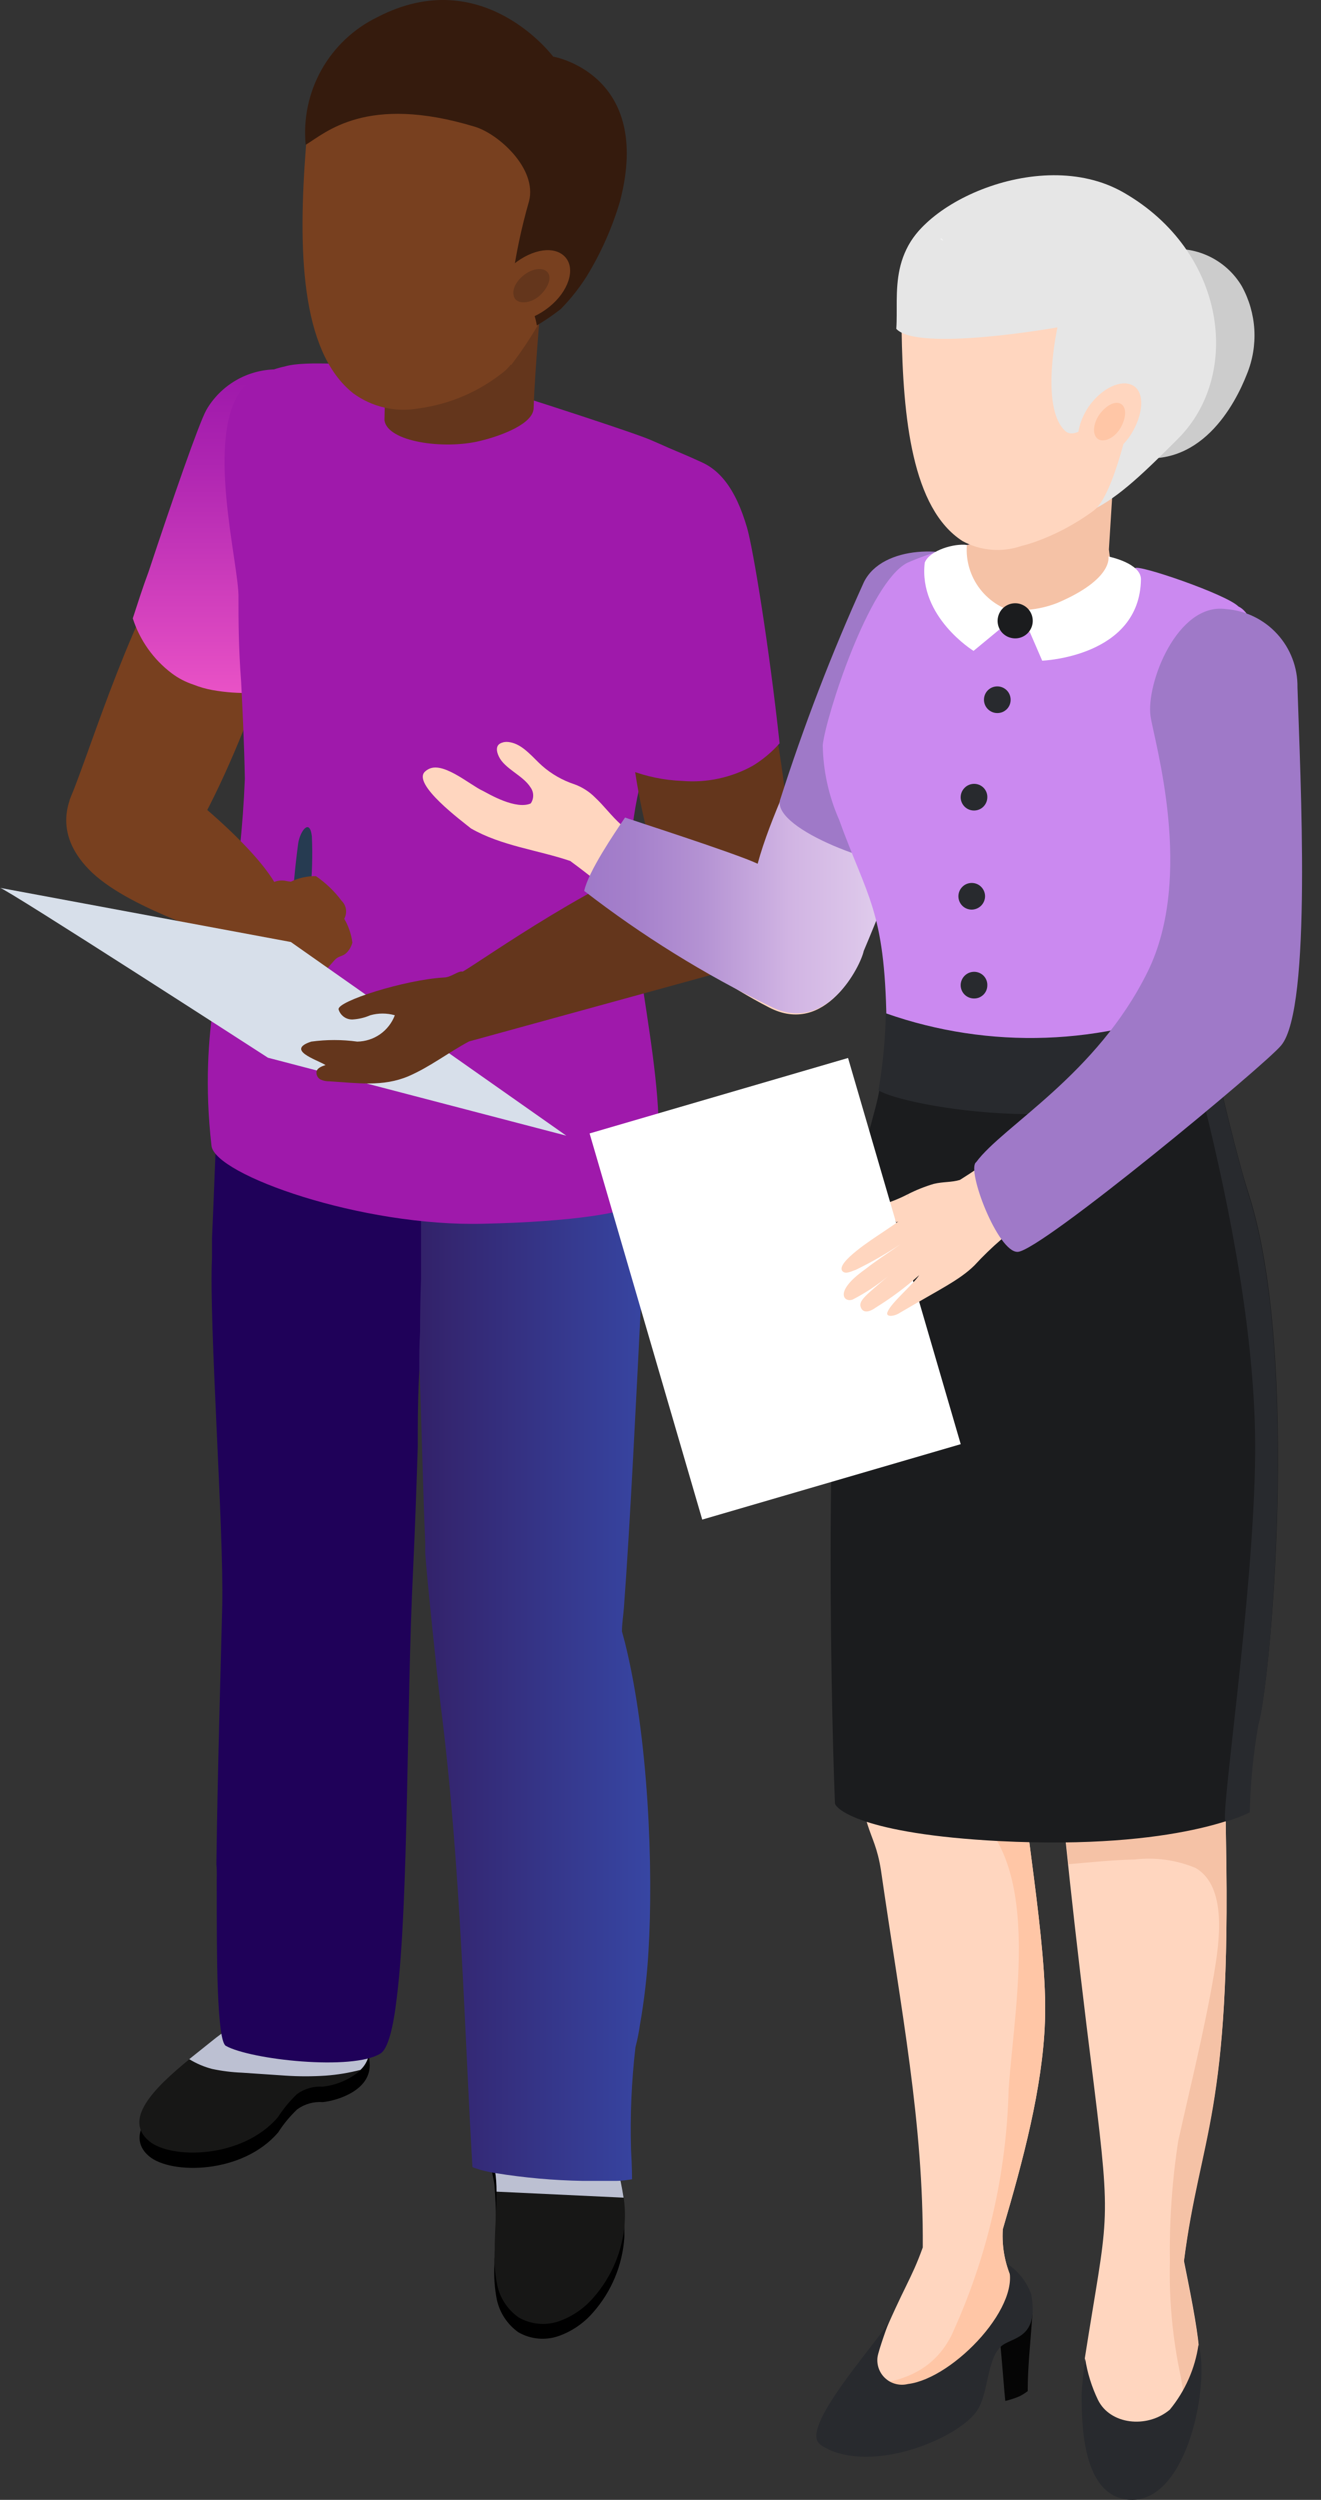 <svg width="37" height="70" viewBox="0 0 37 70" fill="none" xmlns="http://www.w3.org/2000/svg">
<rect x="0" y="0" width="37" height="70" fill="#333333" stroke="none"/>
<path d="M17.01 59C17.07 59.202 17.07 59.417 17.01 59.62C17.025 60.124 17.12 60.622 17.293 61.096C17.432 61.6 17.498 62.122 17.488 62.645C17.437 63.427 17.128 64.169 16.609 64.755C16.352 65.053 16.022 65.279 15.652 65.411C15.467 65.477 15.269 65.501 15.073 65.483C14.878 65.465 14.688 65.405 14.518 65.307C14.211 65.088 13.997 64.763 13.916 64.395C13.852 64.068 13.829 63.734 13.848 63.402V63.261C13.907 62.568 13.907 61.871 13.848 61.178C13.779 60.681 13.592 60.208 13.547 59.711C13.524 59.508 13.551 59.304 13.624 59.114C13.648 59.066 13.676 59.021 13.706 58.977C13.772 58.885 13.845 58.798 13.925 58.718C14.088 58.533 14.27 58.367 14.467 58.221C14.545 58.162 15.479 57.701 15.47 57.669C15.534 57.878 15.643 58.07 15.788 58.233C15.934 58.396 16.113 58.525 16.313 58.613C16.484 58.669 16.65 58.74 16.81 58.822C16.889 58.865 16.958 58.926 17.01 59Z" fill="black"/>
<path d="M13.861 60.764C13.893 60.964 13.908 61.167 13.907 61.37C13.907 61.862 13.866 62.363 13.857 62.85V62.992C13.839 63.323 13.861 63.655 13.925 63.98C14.003 64.35 14.218 64.675 14.527 64.892C14.697 64.99 14.887 65.05 15.083 65.068C15.278 65.086 15.476 65.062 15.661 64.997C16.032 64.864 16.361 64.638 16.618 64.341C17.136 63.754 17.446 63.012 17.498 62.231C17.512 61.993 17.502 61.755 17.466 61.52C17.425 61.237 17.361 60.959 17.302 60.681C17.189 60.311 17.097 59.936 17.024 59.556C17.01 59.439 17.01 59.322 17.024 59.205C17.086 59.005 17.086 58.79 17.024 58.59C16.982 58.511 16.921 58.443 16.846 58.394C16.687 58.308 16.521 58.236 16.349 58.18C16.148 58.096 15.968 57.971 15.82 57.811C15.672 57.651 15.56 57.462 15.493 57.255C15.493 57.291 14.581 57.751 14.49 57.806C14.289 57.96 14.105 58.134 13.939 58.326C13.859 58.406 13.786 58.493 13.72 58.585L13.697 58.617C13.675 58.652 13.655 58.689 13.638 58.727C13.564 58.915 13.538 59.118 13.561 59.319C13.606 59.793 13.793 60.267 13.861 60.764Z" fill="#171716"/>
<g style="mix-blend-mode:multiply">
<path d="M13.561 59.296C13.607 59.793 13.794 60.267 13.862 60.764C13.894 60.964 13.909 61.167 13.908 61.37L17.466 61.538C17.425 61.256 17.362 60.978 17.302 60.7C17.19 60.33 17.097 59.954 17.024 59.574C16.024 59.015 14.914 58.682 13.771 58.599H13.698C13.675 58.634 13.656 58.67 13.639 58.708C13.566 58.895 13.539 59.097 13.561 59.296Z" fill="#BCC0D2"/>
</g>
<path d="M7.938 55.842C7.938 55.842 10.134 54.867 10.353 57.765C10.412 58.522 9.465 58.818 9.041 58.863C8.784 58.843 8.528 58.916 8.321 59.068C8.118 59.262 7.939 59.479 7.788 59.715C6.781 60.886 4.785 60.891 4.179 60.381C3.313 59.652 4.694 58.558 6.038 57.51C6.72 57.013 7.356 56.454 7.938 55.842Z" fill="black"/>
<path d="M4.174 59.952C4.776 60.463 6.776 60.458 7.783 59.287C7.935 59.051 8.114 58.834 8.316 58.64C8.524 58.488 8.779 58.414 9.036 58.43C9.427 58.388 9.795 58.23 10.094 57.975C10.182 57.893 10.25 57.792 10.294 57.68C10.339 57.568 10.357 57.448 10.349 57.328C10.331 56.864 10.212 56.41 10.002 55.997C9.852 55.719 9.615 55.497 9.327 55.367C9.039 55.236 8.716 55.203 8.408 55.273C8.251 55.3 8.098 55.344 7.952 55.405C7.37 56.017 6.734 56.575 6.052 57.072C5.801 57.264 5.555 57.46 5.318 57.651C4.252 58.517 3.464 59.36 4.174 59.952Z" fill="#171716"/>
<g style="mix-blend-mode:multiply">
<path d="M5.3 57.66C5.499 57.783 5.716 57.875 5.942 57.934C6.215 57.992 6.493 58.027 6.772 58.038L7.997 58.121C8.372 58.146 8.748 58.146 9.123 58.121C9.451 58.097 9.775 58.043 10.094 57.961C10.182 57.879 10.25 57.778 10.294 57.666C10.339 57.554 10.357 57.434 10.349 57.314C10.331 56.851 10.212 56.397 10.002 55.983C9.483 55.724 8.95 55.482 8.408 55.259C8.251 55.286 8.098 55.33 7.952 55.391C7.37 56.003 6.734 56.561 6.052 57.059C5.783 57.273 5.537 57.469 5.3 57.66Z" fill="#BCC0D2"/>
</g>
<path d="M5.391 14.581C5.792 13.984 6.411 14.531 6.794 14.453C6.929 14.408 7.075 14.416 7.204 14.476C7.331 14.595 7.452 14.721 7.564 14.854C7.961 15.31 8.339 15.656 8.184 16.34C7.997 17.164 6.717 21.53 4.899 24.236L2.524 23.075C2.524 22.897 2.57 22.715 2.597 22.523C2.597 22.441 1.918 22.482 1.95 22.405C2.638 20.728 3.645 17.21 5.391 14.581Z" fill="#78401F"/>
<path d="M9.646 32.708C9.674 32.78 9.706 32.853 9.733 32.931C9.76 33.008 9.806 33.099 9.838 33.191C9.943 33.446 10.052 33.719 10.161 33.992C10.271 34.266 10.339 34.448 10.426 34.672C10.544 34.972 10.663 35.268 10.772 35.583L10.886 35.884C11.232 36.703 11.521 37.545 11.752 38.404V38.431C11.802 39.638 11.857 42.076 11.911 43.197C11.911 43.311 11.911 43.411 11.911 43.498C11.952 44.131 12.253 47.025 12.344 47.758C12.918 52.274 13.014 57.091 13.233 60.681C13.263 60.697 13.295 60.709 13.328 60.718C13.41 60.747 13.494 60.772 13.579 60.791C13.67 60.814 13.766 60.832 13.875 60.85C14.684 60.981 15.502 61.054 16.322 61.069C16.596 61.069 16.851 61.069 17.074 61.069H17.247C17.429 61.069 17.584 61.041 17.703 61.023C17.703 61.023 17.703 60.672 17.675 60.199C17.647 59.238 17.688 58.277 17.799 57.323C17.852 57.122 17.893 56.918 17.922 56.712C18.042 56.028 18.123 55.337 18.163 54.644C18.304 52.329 18.163 48.624 17.502 45.986L17.42 45.681C17.42 45.471 17.457 45.252 17.475 45.02C17.653 42.65 17.821 39.096 17.976 36.08C18.017 35.168 18.063 34.334 18.104 33.578C18.104 33.286 18.131 33.008 18.149 32.748L9.646 32.708Z" fill="url(#paint0_linear_1178_6031)"/>
<path d="M6.07 52.625C6.07 53.814 6.07 54.904 6.102 55.733C6.138 56.644 6.206 57.218 6.325 57.287C7.013 57.674 9.879 57.993 10.658 57.501C10.864 57.373 11.014 56.799 11.114 55.938C11.451 53.245 11.383 47.713 11.57 43.967C11.624 42.819 11.665 41.648 11.702 40.495V40.039C11.702 39.477 11.716 38.926 11.743 38.385C11.743 38.012 11.743 37.647 11.766 37.292C11.766 36.781 11.775 36.289 11.793 35.815C11.793 35.455 11.793 35.104 11.793 34.767C11.793 34.312 11.793 33.856 11.793 33.441C11.793 33.359 11.793 33.277 11.793 33.195C11.793 33.113 11.793 32.944 11.834 32.685C11.898 32.019 12.007 30.944 12.007 30.826L6.083 31.176C6.052 31.778 5.974 33.952 5.938 34.672C5.938 34.854 5.938 35.041 5.938 35.223C5.851 37.045 6.27 42.824 6.225 44.942C6.184 46.656 6.093 49.608 6.061 52.197C6.074 52.356 6.074 52.493 6.07 52.625Z" fill="#1F0159"/>
<path d="M3.719 17.315C3.916 17.929 4.298 18.467 4.812 18.855C4.995 18.992 5.198 19.098 5.414 19.169C5.589 19.239 5.771 19.291 5.956 19.324C6.315 19.388 6.68 19.414 7.045 19.402C8.086 17.272 8.999 15.083 9.779 12.845C9.884 12.457 9.178 12.311 9.214 12.193C9.251 12.075 9.255 12.047 9.269 11.983C9.334 11.754 9.324 11.511 9.242 11.288C9.161 11.064 9.01 10.872 8.813 10.739C8.771 10.705 8.732 10.669 8.695 10.63C8.586 10.54 8.46 10.472 8.326 10.43C8.171 10.379 8.01 10.35 7.847 10.343H7.729C7.333 10.347 6.944 10.454 6.602 10.654C6.26 10.854 5.976 11.139 5.778 11.482C5.555 11.897 4.835 13.979 4.161 16.012C4.001 16.44 3.86 16.882 3.719 17.315Z" fill="url(#paint1_linear_1178_6031)"/>
<path d="M5.924 32.083C6.011 32.894 10.139 34.362 13.561 34.266C15.89 34.216 17.895 33.97 18.118 33.537C19.029 31.791 17.794 27.558 17.662 24.765C17.512 21.047 19.23 19.452 19.613 16.968C19.613 16.946 19.613 16.918 19.613 16.895C19.618 16.853 19.618 16.81 19.613 16.768C19.804 15.401 19.89 14.398 19.658 13.605C19.652 13.574 19.642 13.543 19.626 13.514C19.572 13.332 20.082 13.318 19.963 13.15C19.845 12.981 18.975 12.658 18.551 12.462L18.182 12.302C17.594 12.056 13.169 10.621 12.828 10.575C12.103 10.461 10.668 10.165 10.549 10.188C10.094 10.261 8.581 10.079 7.979 10.261C7.555 10.349 7.161 10.545 6.835 10.83C5.687 12.106 6.712 15.843 6.68 16.754C6.68 17.333 6.68 18.121 6.753 19.074C6.794 19.885 6.84 20.81 6.858 21.808C6.805 23.149 6.662 24.486 6.43 25.808C6.334 26.683 5.541 28.743 5.924 32.083Z" fill="url(#paint2_linear_1178_6031)"/>
<path d="M17.657 16.763C17.73 16.052 18.532 16.239 18.837 15.993C18.932 15.889 19.065 15.827 19.206 15.82C19.393 15.875 19.557 15.925 19.703 15.984C20.268 16.203 20.765 16.335 20.947 17.009C21.17 17.825 22.405 22.35 22.068 25.599H19.097C19.033 25.43 18.969 25.262 18.905 25.075C18.878 24.997 18.718 25.075 18.687 24.979C17.926 23.27 17.315 19.894 17.657 16.763Z" fill="#64361C"/>
<path d="M21.084 21.443C20.483 21.776 19.796 21.924 19.111 21.867C18.604 21.848 18.103 21.745 17.63 21.562C17.206 18.919 16.892 16.057 17.197 14.69C17.375 13.893 17.917 12.995 18.765 12.835C18.933 12.806 19.106 12.806 19.275 12.835C20.122 12.972 20.615 13.715 20.924 14.777C21.093 15.355 21.54 18.076 21.836 20.814C21.618 21.06 21.365 21.272 21.084 21.443Z" fill="url(#paint3_linear_1178_6031)"/>
<path d="M4.556 21.666C7.473 23.904 7.787 24.906 7.787 24.906C7.837 25.298 8.243 25.918 8.029 26.196C7.839 26.421 7.611 26.611 7.354 26.756C6.206 26.178 3.745 25.517 2.588 24.442C1.503 23.416 1.822 22.409 2.278 21.803C2.586 21.524 2.979 21.359 3.393 21.334C3.808 21.309 4.218 21.426 4.556 21.666Z" fill="#78401F"/>
<path d="M8.535 28.31C8.535 28.215 8.535 28.114 8.535 28.018C8.402 28.018 8.248 28.018 8.188 27.873C8.171 27.823 8.163 27.77 8.166 27.718C8.107 26.348 8.17 24.976 8.352 23.617C8.398 23.289 8.676 22.888 8.735 23.421C8.759 23.951 8.743 24.483 8.69 25.011C8.63 26.082 8.471 27.235 8.535 28.31Z" fill="#263B51"/>
<path d="M6.051 26.797C5.993 26.61 5.992 26.41 6.05 26.223C6.108 26.036 6.221 25.871 6.375 25.749C6.526 25.521 6.727 25.329 6.963 25.189C7.057 25.16 7.15 25.127 7.241 25.089C7.327 25.034 7.359 24.952 7.436 24.888C7.497 24.805 7.579 24.739 7.674 24.699C7.768 24.659 7.872 24.646 7.974 24.66C8.031 24.674 8.089 24.683 8.147 24.688C8.366 24.583 8.606 24.53 8.849 24.533C9.125 24.723 9.369 24.956 9.569 25.225C9.634 25.289 9.677 25.373 9.69 25.464C9.703 25.554 9.686 25.646 9.642 25.727C9.762 25.932 9.84 26.16 9.87 26.396C9.852 26.459 9.826 26.519 9.792 26.574C9.628 26.825 9.519 26.72 9.364 26.893C9.209 27.066 9.022 27.294 8.831 27.499C8.639 27.704 8.594 27.868 8.375 28.014C8.074 28.219 7.919 28.265 7.778 28.183C7.733 28.082 7.683 27.987 7.628 27.886C7.566 27.896 7.503 27.896 7.441 27.886C6.918 27.633 6.453 27.274 6.074 26.834L6.051 26.797Z" fill="#78401F"/>
<path d="M0 24.861C0.141 24.861 7.505 29.618 7.505 29.618L15.862 31.801L8.147 26.378L0 24.861Z" fill="#D7DFEA"/>
<path d="M12.426 27.372C12.636 27.372 12.832 27.176 12.96 27.207C13.483 26.911 16.933 24.446 19.252 23.79C19.316 23.79 19.881 23.899 19.94 23.881C20.04 23.854 20.143 23.836 20.246 23.826C20.332 23.82 20.419 23.82 20.506 23.826C20.769 23.83 21.027 23.898 21.259 24.024C21.49 24.15 21.687 24.331 21.832 24.55C21.978 24.77 22.068 25.022 22.094 25.284C22.12 25.546 22.081 25.811 21.982 26.055C21.979 26.067 21.979 26.079 21.982 26.091C21.828 26.434 21.561 26.714 21.226 26.884C21.144 26.929 21.058 26.967 20.97 26.998L20.551 27.125L13.137 29.162C12.563 29.468 12.048 29.873 11.447 30.133C10.722 30.443 9.998 30.324 9.228 30.279C9.145 30.28 9.063 30.265 8.986 30.233C8.949 30.215 8.917 30.186 8.895 30.151C8.873 30.115 8.862 30.074 8.863 30.033C8.863 29.914 9.004 29.86 9.118 29.823C8.854 29.664 7.997 29.404 8.717 29.167C9.145 29.108 9.579 29.108 10.007 29.167C10.236 29.163 10.459 29.091 10.647 28.96C10.834 28.828 10.978 28.643 11.059 28.429C10.834 28.365 10.596 28.365 10.371 28.429C10.214 28.497 10.046 28.537 9.875 28.547C9.787 28.55 9.701 28.524 9.631 28.473C9.56 28.421 9.508 28.348 9.483 28.265C9.437 28.037 11.342 27.435 12.426 27.372Z" fill="#64361C"/>
<path d="M13.442 12.348C14.117 12.184 14.928 11.851 14.946 11.437C14.983 10.274 15.197 7.932 15.197 7.932L10.968 9.299C10.846 10.117 10.779 10.942 10.768 11.769C10.854 12.375 12.431 12.594 13.442 12.348Z" fill="#64361C"/>
<path d="M9.898 11.017C10.158 11.206 10.453 11.341 10.766 11.413C11.079 11.485 11.404 11.493 11.72 11.437C12.603 11.32 13.436 10.96 14.126 10.398C14.191 10.344 14.249 10.282 14.299 10.215C14.299 10.215 14.299 10.215 14.322 10.215C15.075 9.227 15.657 8.12 16.045 6.939C16.072 6.798 16.099 6.652 16.122 6.52C16.441 4.15 14.299 3.581 12.668 2.332C11.757 1.617 10.691 1.389 9.879 1.767C9.178 2.072 8.658 2.856 8.567 4.137C8.353 6.934 8.398 9.832 9.898 11.017Z" fill="#78401F"/>
<path d="M15.493 1.585C15.493 1.585 13.525 -1.058 10.567 0.482C9.909 0.802 9.364 1.316 9.005 1.954C8.647 2.593 8.492 3.326 8.562 4.055C9.114 3.726 10.253 2.624 13.301 3.549C13.962 3.749 15.047 4.72 14.819 5.631C14.603 6.378 14.443 7.139 14.34 7.91C14.711 8.213 14.958 8.64 15.037 9.113C15.268 8.974 15.49 8.822 15.703 8.657C15.976 8.38 16.219 8.074 16.427 7.746C16.832 7.087 17.147 6.377 17.366 5.636C18.296 2.063 15.493 1.585 15.493 1.585Z" fill="#351B0D"/>
<path d="M13.921 8.798C14.19 9.126 14.832 9.035 15.379 8.598C15.926 8.16 16.127 7.531 15.835 7.203C15.543 6.875 14.924 6.962 14.377 7.404C13.83 7.846 13.671 8.47 13.921 8.798Z" fill="#78401F"/>
<path d="M14.431 8.374C14.559 8.529 14.887 8.484 15.115 8.279C15.343 8.074 15.466 7.782 15.338 7.627C15.211 7.472 14.905 7.513 14.655 7.718C14.404 7.923 14.308 8.201 14.431 8.374Z" fill="#64361C"/>
<path d="M11.907 21.603C12.295 21.252 13.124 21.999 13.493 22.163C13.657 22.241 14.45 22.719 14.86 22.505C14.908 22.439 14.934 22.359 14.934 22.277C14.934 22.195 14.908 22.115 14.86 22.049C14.65 21.712 14.136 21.53 13.972 21.183C13.807 20.837 14.044 20.728 14.327 20.819C14.609 20.91 14.915 21.274 15.152 21.461C15.417 21.694 15.727 21.871 16.063 21.981C16.277 22.059 16.471 22.184 16.633 22.345C16.901 22.596 17.116 22.906 17.384 23.17H17.407L21.358 25.066C21.718 23.74 22.269 21.539 22.884 19.812L26.243 20.933C25.648 22.877 24.953 24.789 24.16 26.661C24.083 27.052 23.121 29.03 21.54 28.21C19.207 27.002 18.068 25.654 15.972 24.109C15.06 23.799 14.049 23.69 13.192 23.198C12.969 23.015 11.52 21.949 11.907 21.603Z" fill="#FFD6BF"/>
<path d="M16.664 22.327C16.503 22.166 16.308 22.041 16.094 21.963C15.758 21.853 15.448 21.676 15.183 21.443C14.946 21.233 14.682 20.892 14.358 20.801C14.034 20.709 13.861 20.864 14.003 21.165C14.144 21.466 14.682 21.694 14.891 22.031C14.939 22.097 14.965 22.177 14.965 22.259C14.965 22.341 14.939 22.42 14.891 22.487C14.467 22.701 13.675 22.222 13.524 22.145C13.155 21.981 12.326 21.233 11.938 21.584C11.551 21.935 13 22.997 13.255 23.143C14.112 23.626 15.11 23.735 16.035 24.054C16.29 24.246 16.532 24.437 16.764 24.619C16.882 24.078 17.101 23.565 17.411 23.106C17.129 22.856 16.919 22.564 16.664 22.327Z" fill="#FFD6BF"/>
<path d="M22.916 19.78C22.305 21.507 21.581 22.86 21.221 24.186C20.596 23.89 17.521 22.906 17.507 22.892C17.197 23.348 16.477 24.41 16.363 24.947C17.983 26.201 19.729 27.284 21.572 28.178C23.153 28.998 24.114 27.021 24.192 26.629C24.984 24.757 25.679 22.845 26.274 20.901L22.916 19.78Z" fill="url(#paint4_linear_1178_6031)"/>
<path d="M21.845 22.414C22.509 20.333 23.294 18.293 24.196 16.303C24.716 15.241 26.639 15.278 27.331 15.793C27.359 15.816 26.698 15.925 26.725 15.948C26.936 16.14 27.101 16.378 27.207 16.643C27.314 16.908 27.359 17.194 27.34 17.479C27.337 17.571 27.326 17.662 27.308 17.752C27.281 17.898 27.204 18.208 27.085 18.664C27.085 18.664 26.324 22.086 25.586 24.236C24.738 24.346 21.672 23.239 21.845 22.414Z" fill="url(#paint5_linear_1178_6031)"/>
<path d="M25.846 62.932C25.869 59.456 25.244 56.316 24.675 52.37C24.479 51.121 24.078 51.386 24.032 48.806C24 47.467 23.864 45.685 23.814 43.511L29.797 42.833C29.797 42.883 29.769 42.933 29.751 42.987C29.518 43.812 29.268 44.646 29.04 45.462C28.653 46.829 28.735 47.872 28.584 49.002C28.584 50.602 29.355 54.398 29.268 56.603C29.204 58.458 28.653 60.504 28.088 62.422C28.054 62.946 28.161 63.47 28.398 63.94C28.398 65.152 27.03 66.528 26.547 66.838C26.064 67.147 24.852 67.521 24.269 67.102C24.242 67.079 24.67 65.653 24.643 65.63C25.335 63.99 25.518 63.844 25.846 62.932Z" fill="#FFD6BF"/>
<path d="M26.648 65.398C27.649 63.229 28.195 60.878 28.251 58.49C28.443 55.847 29.304 51.586 26.648 50.36C25.795 49.95 24.884 49.905 24.046 49.65C24.046 49.408 24.018 49.13 24.014 48.806C23.982 47.467 23.845 45.685 23.795 43.511L29.796 42.833C29.796 42.883 29.769 42.933 29.751 42.987C29.518 43.812 29.268 44.646 29.04 45.462C28.652 46.829 28.734 47.872 28.584 49.002C28.584 50.602 29.354 54.398 29.268 56.603C29.204 58.458 28.652 60.504 28.087 62.422C28.054 62.946 28.161 63.47 28.397 63.94C28.397 65.152 27.03 66.528 26.547 66.838C26.064 67.147 24.852 67.521 24.269 67.102C24.282 66.992 24.306 66.883 24.342 66.778C25.326 66.687 26.164 66.35 26.648 65.398Z" fill="#FFC6A6"/>
<path d="M28.562 67.097C28.431 67.154 28.296 67.198 28.157 67.23C28.116 66.847 28.088 66.318 27.983 65.288L28.922 64.746C28.858 65.657 28.785 66.277 28.785 66.956C28.715 67.009 28.64 67.057 28.562 67.097Z" fill="#050505"/>
<path d="M24.902 64.997C24.902 64.997 24.606 65.812 24.579 65.999C24.564 66.111 24.577 66.224 24.616 66.329C24.656 66.435 24.72 66.529 24.804 66.603C24.888 66.678 24.989 66.731 25.099 66.757C25.208 66.784 25.322 66.783 25.431 66.756C26.721 66.601 28.725 64.477 28.206 63.388C28.521 63.592 28.76 63.895 28.885 64.249C29.113 65.534 28.311 65.43 28.024 65.717C27.641 66.09 27.686 67.006 27.377 67.485C26.921 68.214 24.643 69.225 23.225 68.597C23.089 68.524 22.929 68.46 22.884 68.328C22.651 67.671 24.688 65.448 24.902 64.997Z" fill="#282A2E"/>
<path d="M34.176 44.592C33.178 44.856 29.728 45.553 29.532 46.086C29.4 46.441 29.5 49.317 30.635 58.348C31.141 62.449 31.018 61.994 30.384 66.04C30.376 66.534 30.411 67.028 30.489 67.517L31.656 68.35L33.447 67.38C33.675 66.227 33.711 66.013 33.16 63.301C33.615 59.706 34.486 59.2 34.34 51.572C34.335 51.363 34.258 45.489 34.176 44.592Z" fill="#FFD6BF"/>
<path d="M34.339 51.591C34.339 51.363 34.257 45.489 34.184 44.592C33.186 44.856 29.737 45.553 29.541 46.086C29.445 46.346 29.473 47.909 29.924 52.201C30.544 52.147 31.159 52.083 31.778 52.069C32.359 52 32.947 52.082 33.487 52.306C34.398 52.835 34.143 54.439 34.002 55.282C33.733 56.858 33.346 58.398 33 59.957C32.828 61.077 32.751 62.209 32.767 63.343C32.743 64.414 32.844 65.484 33.068 66.532C33.132 66.87 33.177 67.207 33.214 67.539L33.446 67.416C33.674 66.263 33.71 66.049 33.159 63.338C33.624 59.724 34.485 59.237 34.339 51.591Z" fill="#F5C2A6"/>
<path d="M33.57 65.648C33.889 66.737 33.283 69.977 31.72 70C30.271 70 30.303 67.758 30.294 67.079C30.294 66.833 30.394 66.04 30.394 66.04C30.455 66.443 30.577 66.835 30.754 67.202C31.091 67.89 32.121 68.013 32.764 67.476C33.195 66.952 33.474 66.32 33.57 65.648Z" fill="#282A2E"/>
<path d="M33.894 29.099C33.816 28.741 33.758 28.378 33.72 28.014C33.885 26.46 34.518 24.952 34.655 24.209C34.901 22.874 35.885 17.556 34.687 16.982C34.349 16.64 31.852 15.788 31.793 15.911C30.813 18.012 29.378 17.278 28.48 17.183C26.712 17.032 27.478 15.205 27.478 15.205C26.764 15.284 26.066 15.471 25.409 15.761C24.334 16.317 23.131 20.062 23.044 20.864C23.056 21.582 23.211 22.29 23.5 22.947C24.293 25.143 24.78 25.48 24.83 28.593C24.827 28.936 24.801 29.278 24.753 29.618C27.786 30.327 30.96 30.146 33.894 29.099Z" fill="#CB89F0"/>
<path d="M33.894 29.099C30.96 30.146 27.786 30.327 24.753 29.618C24.566 31.19 24.625 30.411 23.841 33.687C23.058 36.964 23.258 47.307 23.386 50.488C23.386 50.643 24.137 51.354 27.997 51.554C33.055 51.809 34.996 50.739 34.996 50.739C35.013 49.916 35.094 49.097 35.238 48.287C35.584 47.248 36.418 37.993 34.992 33.482C34.664 32.471 34.176 30.434 33.894 29.099Z" fill="#1B1C1E"/>
<path d="M34.983 33.491C34.664 32.471 34.162 30.434 33.894 29.099C33.657 29.185 33.438 29.267 33.183 29.34C33.409 29.836 33.589 30.351 33.72 30.88C34.481 33.942 35.183 37.588 35.156 40.718C35.119 44.751 34.135 51.076 34.336 51.007C34.566 50.94 34.79 50.853 35.005 50.748C35.022 49.925 35.103 49.106 35.247 48.296C35.575 47.257 36.409 38.002 34.983 33.491Z" fill="#282A2E"/>
<path d="M28.307 19.593C28.307 19.494 28.267 19.399 28.197 19.329C28.127 19.259 28.032 19.22 27.933 19.22C27.834 19.22 27.739 19.259 27.669 19.329C27.599 19.399 27.56 19.494 27.56 19.593C27.56 19.692 27.599 19.787 27.669 19.857C27.739 19.927 27.834 19.967 27.933 19.967C27.983 19.967 28.031 19.958 28.077 19.94C28.122 19.921 28.164 19.893 28.199 19.859C28.234 19.824 28.261 19.782 28.28 19.737C28.298 19.691 28.308 19.642 28.307 19.593Z" fill="#282A2E"/>
<path d="M27.654 22.327C27.656 22.278 27.647 22.229 27.629 22.183C27.611 22.137 27.584 22.096 27.55 22.06C27.515 22.025 27.474 21.997 27.429 21.978C27.383 21.959 27.335 21.949 27.285 21.949C27.186 21.949 27.09 21.988 27.02 22.058C26.949 22.128 26.908 22.223 26.907 22.323C26.907 22.422 26.947 22.517 27.017 22.587C27.087 22.657 27.182 22.696 27.281 22.696C27.379 22.696 27.474 22.658 27.544 22.588C27.613 22.519 27.653 22.425 27.654 22.327Z" fill="#282A2E"/>
<path d="M27.591 25.098C27.591 24.999 27.552 24.904 27.482 24.834C27.412 24.763 27.317 24.724 27.217 24.724C27.118 24.724 27.023 24.763 26.953 24.834C26.883 24.904 26.844 24.999 26.844 25.098C26.844 25.197 26.883 25.292 26.953 25.362C27.023 25.432 27.118 25.471 27.217 25.471C27.316 25.47 27.41 25.43 27.48 25.361C27.55 25.291 27.59 25.196 27.591 25.098Z" fill="#282A2E"/>
<path d="M27.654 27.59C27.656 27.541 27.647 27.492 27.629 27.446C27.611 27.4 27.584 27.359 27.55 27.323C27.515 27.288 27.474 27.26 27.429 27.241C27.383 27.222 27.335 27.212 27.285 27.212C27.186 27.212 27.09 27.251 27.02 27.321C26.949 27.391 26.908 27.486 26.907 27.586C26.907 27.685 26.947 27.78 27.017 27.85C27.087 27.92 27.182 27.959 27.281 27.959C27.33 27.96 27.378 27.951 27.424 27.933C27.469 27.914 27.51 27.887 27.545 27.853C27.58 27.819 27.607 27.778 27.626 27.733C27.645 27.688 27.654 27.639 27.654 27.59Z" fill="#282A2E"/>
<path d="M29.464 39.187C29.464 39.198 29.464 39.209 29.464 39.219V39.246V39.187Z" fill="#FFD6BF"/>
<path d="M27.081 15.26C27.272 15.237 27.461 15.199 27.646 15.146C27.646 15.146 27.901 16.271 28.512 16.321C29.628 16.431 30.553 15.679 31.013 15.314V15.592L31.783 15.911C31.546 17.037 30.129 17.711 28.671 17.707C27.213 17.702 26.826 16.499 27.081 15.26Z" fill="#F5C2A6"/>
<path d="M31.236 12.562L31.059 15.387L31.123 15.893C31.007 16.06 30.872 16.213 30.722 16.349C30.663 16.406 30.599 16.458 30.53 16.504C30.324 16.664 30.089 16.783 29.838 16.855C29.428 16.991 28.998 17.054 28.566 17.041C28.436 17.047 28.305 17.031 28.179 16.996C28.047 16.968 27.922 16.913 27.813 16.834C27.703 16.756 27.61 16.656 27.541 16.54C27.456 16.398 27.392 16.244 27.35 16.084L27.409 14.44L27.441 13.669L31.236 12.562Z" fill="#F5C2A6"/>
<path d="M33.72 28.06C30.896 29.282 27.715 29.395 24.811 28.374C24.797 29.096 24.728 29.817 24.606 30.529C25.212 30.953 30.986 32.074 34.053 29.914C33.962 29.299 33.866 28.752 33.72 28.06Z" fill="#282A2E"/>
<path d="M27.081 15.26C27.047 15.703 27.179 16.143 27.451 16.495C27.723 16.847 28.115 17.086 28.553 17.164L27.268 18.226C27.268 18.226 25.723 17.274 25.901 15.756C26.038 15.401 26.748 15.21 27.081 15.26Z" fill="white"/>
<path d="M28.58 17.087L29.191 18.5C29.191 18.5 31.925 18.399 31.957 16.221C31.957 15.765 31.045 15.583 31.045 15.583C31.045 15.583 31.2 16.207 29.619 16.882C29.288 17.012 28.936 17.081 28.58 17.087Z" fill="white"/>
<path d="M27.956 17.269C27.979 17.174 28.029 17.088 28.101 17.022C28.172 16.956 28.262 16.913 28.358 16.898C28.455 16.883 28.553 16.896 28.642 16.938C28.73 16.979 28.804 17.045 28.855 17.128C28.906 17.212 28.93 17.308 28.926 17.406C28.922 17.503 28.889 17.597 28.831 17.675C28.773 17.754 28.693 17.814 28.602 17.847C28.51 17.88 28.41 17.885 28.316 17.861C28.253 17.847 28.194 17.819 28.142 17.781C28.09 17.744 28.046 17.696 28.012 17.64C27.979 17.585 27.957 17.524 27.947 17.46C27.937 17.397 27.94 17.332 27.956 17.269Z" fill="#1B1C1E"/>
<path d="M34.79 27.873C34.79 27.9 34.79 27.932 34.754 27.964C34.717 27.996 34.777 27.9 34.79 27.873Z" fill="#FFD6BF"/>
<path d="M31.578 12.758C33.624 13.25 34.613 11.273 34.923 10.48C35.086 10.084 35.157 9.658 35.133 9.231C35.108 8.804 34.988 8.388 34.782 8.014C34.564 7.646 34.239 7.352 33.852 7.171C33.464 6.989 33.031 6.929 32.608 6.998C32.082 7.125 31.619 7.435 31.3 7.873C30.984 8.305 30.747 8.79 30.599 9.304C30.331 10.156 30.192 11.044 30.189 11.938C30.189 12.476 30.284 13.1 30.749 13.369L31.578 12.758Z" fill="#CCCCCC"/>
<path d="M33.005 12.275C31.182 14.098 30.016 15.223 28.138 14.034C26.261 12.845 25.199 10.024 25.295 7.408C25.354 5.859 29.073 4.014 31.469 5.39C34.34 7.035 34.787 10.48 33.005 12.275Z" fill="#E6E6E6"/>
<path d="M25.253 9.226C25.29 11.701 25.545 14.239 26.958 15.15C27.209 15.287 27.485 15.37 27.77 15.393C28.055 15.417 28.342 15.38 28.612 15.287C28.732 15.258 28.851 15.223 28.967 15.182C29.566 14.971 30.129 14.671 30.639 14.294C31.2 13.87 31.701 11.601 31.811 10.826C32.161 8.379 30.334 8.329 28.721 7.299C27.108 6.269 25.221 6.752 25.253 9.226Z" fill="#FFD6BF"/>
<path d="M26.493 5.864C27.149 5.955 27.81 6.615 28.462 6.734C29.113 6.852 29.72 6.957 30.353 7.089C31.201 7.34 32.044 7.609 32.891 7.85C33.057 8.335 33.145 8.842 33.151 9.354C33.158 10.171 32.989 10.979 32.654 11.724C32.59 11.874 31.588 10.598 31.51 10.753C31.51 10.753 30.294 12.517 29.829 12.061C29.123 11.391 29.619 9.167 29.619 9.167C29.619 9.167 25.705 9.864 25.104 9.208C25.176 8.233 24.821 6.834 26.493 5.864Z" fill="#E6E6E6"/>
<path d="M30.489 11.391C30.125 11.938 30.088 12.557 30.416 12.758C30.744 12.959 31.328 12.717 31.674 12.17C32.02 11.623 32.075 11.004 31.747 10.803C31.419 10.603 30.858 10.862 30.489 11.391Z" fill="#FFD6BF"/>
<path d="M30.79 11.61C30.607 11.879 30.594 12.184 30.753 12.293C30.913 12.403 31.209 12.27 31.373 12.002C31.537 11.733 31.569 11.427 31.409 11.318C31.25 11.209 30.986 11.341 30.79 11.61Z" fill="#FFC6A6"/>
<path d="M26.374 6.679C26.386 6.686 26.395 6.695 26.403 6.706C26.41 6.717 26.414 6.73 26.415 6.743L26.338 6.697C26.338 6.697 26.352 6.666 26.374 6.679Z" fill="#F2F2F2"/>
<path d="M25.427 33.441C25.202 33.557 24.967 33.653 24.725 33.728C24.52 33.783 23.846 33.869 24.028 34.102C24.219 34.466 24.579 34.421 24.939 34.298C25.226 34.075 25.477 33.856 25.427 33.441Z" fill="#FFD6BF"/>
<path d="M23.753 29.625L16.514 31.738L19.669 42.551L26.909 40.439L23.753 29.625Z" fill="white"/>
<path d="M33.182 24.405C33.068 25.523 32.847 26.628 32.522 27.704C31.774 29.618 28.138 32.266 26.885 33.04C26.634 33.113 26.429 33.086 26.156 33.15C25.904 33.224 25.66 33.322 25.427 33.441C25.468 33.76 25.071 34.143 25.071 34.143L25.099 34.229L25.162 34.202C24.998 34.325 24.825 34.434 24.652 34.553C24.479 34.671 23.413 35.35 23.59 35.587C23.677 35.701 23.868 35.587 23.964 35.56C24.404 35.346 24.829 35.103 25.235 34.831C24.893 35.077 24.556 35.287 24.228 35.546C23.317 36.193 23.663 36.49 23.891 36.385C24.24 36.205 24.568 35.988 24.871 35.738C24.242 36.28 24.032 36.426 24.114 36.617C24.196 36.809 24.415 36.699 24.524 36.617C24.957 36.35 25.366 36.045 25.746 35.706C25.577 35.966 24.971 36.471 24.866 36.722C24.779 36.891 25.039 36.872 25.208 36.758C26.338 36.093 26.871 35.847 27.29 35.437C27.764 34.921 28.296 34.462 28.876 34.07C31.018 32.68 34.631 30.529 35.488 29.367C36.048 28.611 36.399 26.178 36.399 24.077C35.187 24.309 34.326 24.669 33.182 24.405Z" fill="#FFD6BF"/>
<path d="M27.341 32.543C28.093 31.523 30.722 30.096 32.144 27.212C33.465 24.533 32.331 20.764 32.226 20.058C32.094 19.146 32.973 16.868 34.336 17.055C34.886 17.096 35.401 17.345 35.773 17.753C36.146 18.16 36.349 18.695 36.341 19.247C36.418 21.735 36.755 28.233 35.885 29.272C35.461 29.8 29.164 35.022 28.508 35.054C27.952 35.086 27.058 32.744 27.341 32.543Z" fill="url(#paint6_linear_1178_6031)"/>
<defs>
<linearGradient id="paint0_linear_1178_6031" x1="9.646" y1="46.884" x2="18.213" y2="46.884" gradientUnits="userSpaceOnUse">
<stop offset="0.03" stop-color="#321759"/>
<stop offset="1" stop-color="#3746A3"/>
</linearGradient>
<linearGradient id="paint1_linear_1178_6031" x1="6.754" y1="10.329" x2="6.754" y2="19.388" gradientUnits="userSpaceOnUse">
<stop offset="0.04" stop-color="#9F19AB"/>
<stop offset="0.29" stop-color="#AE25B1"/>
<stop offset="0.79" stop-color="#D744BF"/>
<stop offset="1" stop-color="#E952C6"/>
</linearGradient>
<linearGradient id="paint2_linear_1178_6031" x1="407.001" y1="547.462" x2="407.001" y2="1822.01" gradientUnits="userSpaceOnUse">
<stop offset="0.04" stop-color="#9F19AB"/>
<stop offset="0.29" stop-color="#AE25B1"/>
<stop offset="0.79" stop-color="#D744BF"/>
<stop offset="1" stop-color="#E952C6"/>
</linearGradient>
<linearGradient id="paint3_linear_1178_6031" x1="220.404" y1="267.74" x2="220.404" y2="447.965" gradientUnits="userSpaceOnUse">
<stop offset="0.04" stop-color="#9F19AB"/>
<stop offset="0.29" stop-color="#AE25B1"/>
<stop offset="0.79" stop-color="#D744BF"/>
<stop offset="1" stop-color="#E952C6"/>
</linearGradient>
<linearGradient id="paint4_linear_1178_6031" x1="16.363" y1="24.077" x2="26.274" y2="24.077" gradientUnits="userSpaceOnUse">
<stop stop-color="#9F79C8"/>
<stop offset="0.14" stop-color="#A580CB"/>
<stop offset="0.33" stop-color="#B492D3"/>
<stop offset="0.55" stop-color="#CDB0E1"/>
<stop offset="0.58" stop-color="#D1B4E3"/>
<stop offset="0.76" stop-color="#DBC4E9"/>
<stop offset="1" stop-color="#EBDEF3"/>
</linearGradient>
<linearGradient id="paint5_linear_1178_6031" x1="332.192" y1="378.831" x2="247.464" y2="477.229" gradientUnits="userSpaceOnUse">
<stop stop-color="#9F79C8"/>
<stop offset="0.14" stop-color="#A580CB"/>
<stop offset="0.33" stop-color="#B492D3"/>
<stop offset="0.55" stop-color="#CDB0E1"/>
<stop offset="0.58" stop-color="#D1B4E3"/>
<stop offset="0.76" stop-color="#DBC4E9"/>
<stop offset="1" stop-color="#EBDEF3"/>
</linearGradient>
<linearGradient id="paint6_linear_1178_6031" x1="577.045" y1="1046.7" x2="762.073" y2="1046.7" gradientUnits="userSpaceOnUse">
<stop stop-color="#9F79C8"/>
<stop offset="0.14" stop-color="#A580CB"/>
<stop offset="0.33" stop-color="#B492D3"/>
<stop offset="0.55" stop-color="#CDB0E1"/>
<stop offset="0.58" stop-color="#D1B4E3"/>
<stop offset="0.76" stop-color="#DBC4E9"/>
<stop offset="1" stop-color="#EBDEF3"/>
</linearGradient>
</defs>
</svg>
